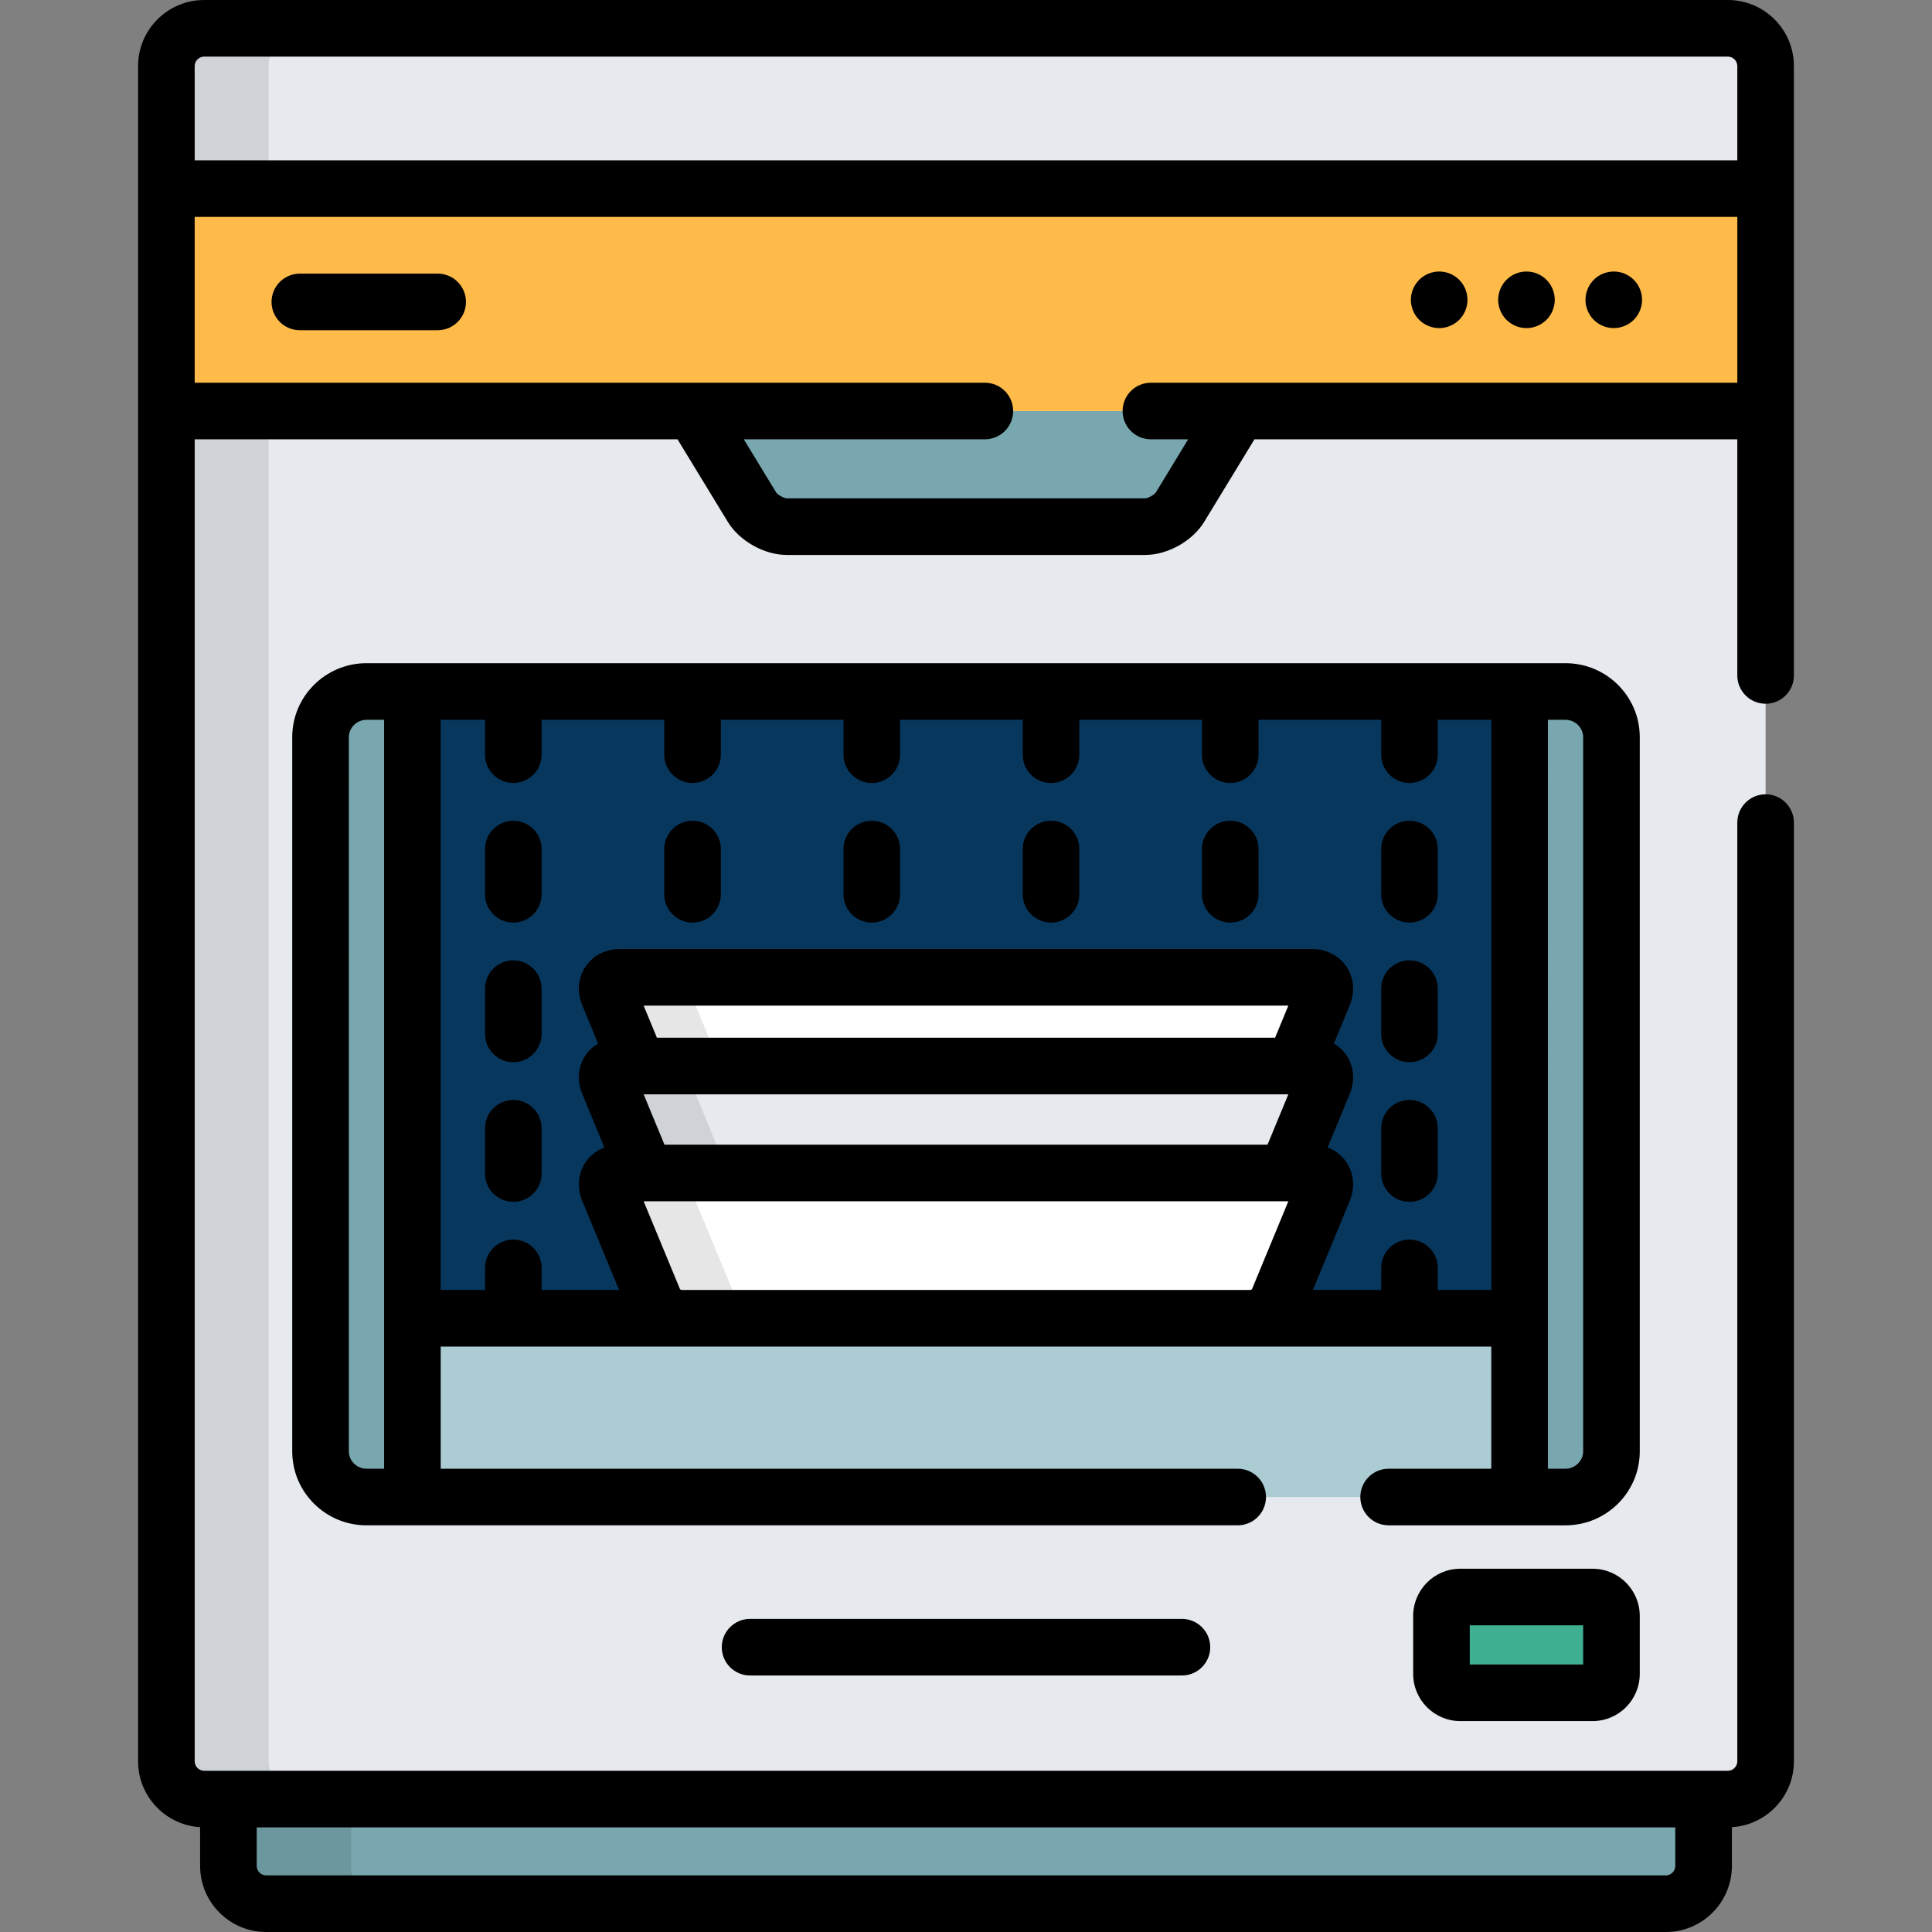 <?xml version="1.0" encoding="iso-8859-1"?>
<!-- Generator: Adobe Illustrator 19.0.0, SVG Export Plug-In . SVG Version: 6.00 Build 0)  -->
<svg version="1.1" id="Capa_1" xmlns="http://www.w3.org/2000/svg" xmlns:xlink="http://www.w3.org/1999/xlink" x="0px" y="0px"
	 viewBox="0 0 512 512" style="enable-background:new 0 0 512 512;" xml:space="preserve">
<rect x="0" y="0" width="512" height="512" fill="#808080" stroke="none"/>
<path style="fill:#78A7AF;" d="M60.53,476.772V494.5c0,5.5,4.5,10,10,10h370.939c5.5,0,10-4.5,10-10v-17.728H60.53z"/>
<path style="opacity:0.1;enable-background:new    ;" d="M93.059,494.5v-17.728h-32.53V494.5c0,5.5,4.5,10,10,10h32.53
	C97.559,504.5,93.059,500,93.059,494.5z"/>
<path style="fill:#E6E9ED;" d="M467.905,466.772c0,5.5-4.5,10-10,10H54.093c-5.5,0-10-4.5-10-10V17.5c0-5.5,4.5-10,10-10h403.813
	c5.5,0,10,4.5,10,10L467.905,466.772L467.905,466.772z"/>
<g style="opacity:0.1;">
	<path d="M71.186,466.772V17.5c0-5.5,4.5-10,10-10H54.093c-5.5,0-10,4.5-10,10v449.272c0,5.5,4.5,10,10,10h27.094
		C75.686,476.772,71.186,472.272,71.186,466.772z"/>
</g>
<rect x="109.289" y="183.25" style="fill:#08375E;" width="293.42" height="166.1"/>
<rect x="109.289" y="349.35" style="fill:#ABCCD3;" width="293.42" height="47.37"/>
<g>
	<path style="fill:#78A7AF;" d="M414.878,183.253h-12.171v213.475h12.171c6.695,0,12.175-5.438,12.175-12.085V195.338
		C427.053,188.691,421.573,183.253,414.878,183.253z"/>
	<path style="fill:#78A7AF;" d="M109.291,183.253h-12.17c-6.696,0-12.175,5.439-12.175,12.085v189.305
		c0,6.646,5.479,12.085,12.175,12.085h12.17V183.253z"/>
	<path style="fill:#78A7AF;" d="M183.768,108.924l15.513,25.471c1.731,2.845,5.888,5.172,9.236,5.172h94.965
		c3.348,0,7.505-2.327,9.237-5.172l15.511-25.471H183.768z"/>
</g>
<rect x="44.089" y="49.983" style="fill:#FFBB4A;" width="423.81" height="58.94"/>
<path style="fill:#FFFFFF;" d="M169.076,282.504h173.848l7.813-18.884c1.052-2.541-0.338-4.62-3.088-4.62H164.352
	c-2.75,0-4.14,2.079-3.088,4.62L169.076,282.504z"/>
<path style="opacity:0.1;enable-background:new    ;" d="M169.076,282.504h21.912l-7.813-18.884c-1.051-2.541,0.338-4.62,3.088-4.62
	H164.35c-2.75,0-4.14,2.079-3.088,4.62L169.076,282.504z"/>
<path style="fill:#E6E9ED;" d="M171.078,310.85H340.92l9.815-23.726c1.052-2.541-0.338-4.62-3.088-4.62H164.352
	c-2.75,0-4.14,2.079-3.088,4.62L171.078,310.85z"/>
<path style="opacity:0.1;enable-background:new    ;" d="M171.078,310.85h21.912l-9.816-23.726c-1.051-2.541,0.338-4.62,3.088-4.62
	H164.35c-2.75,0-4.14,2.079-3.088,4.62L171.078,310.85z"/>
<path style="fill:#FFFFFF;" d="M338.628,344.732c-1.052,2.541-4.162,4.62-6.912,4.62H180.283c-2.75,0-5.86-2.079-6.912-4.62
	l-12.108-29.263c-1.051-2.541,0.338-4.62,3.088-4.62h183.297c2.75,0,4.14,2.079,3.088,4.62L338.628,344.732z"/>
<g style="opacity:0.1;">
	<path d="M195.283,344.732l-12.108-29.263c-1.051-2.541,0.338-4.62,3.088-4.62H164.35c-2.75,0-4.14,2.079-3.088,4.62l12.108,29.263
		c1.051,2.541,4.162,4.62,6.912,4.62h21.912C199.445,349.353,196.333,347.273,195.283,344.732z"/>
</g>
<path style="fill:#3EAF91;" d="M382.005,443.606c0,2.75,2.25,5,5,5h35.048c2.75,0,5-2.25,5-5v-15.379c0-2.75-2.25-5-5-5h-35.048
	c-2.75,0-5,2.25-5,5V443.606z"/>
<path d="M457.905,0H54.093c-9.649,0-17.5,7.851-17.5,17.5v32.483v58.94v357.849c0,9.29,7.283,16.892,16.437,17.446V494.5
	c0,9.649,7.851,17.5,17.5,17.5h370.939c9.649,0,17.5-7.851,17.5-17.5v-10.281c9.153-0.555,16.437-8.156,16.437-17.446V218
	c0-4.143-3.357-7.5-7.5-7.5s-7.5,3.357-7.5,7.5v248.772c0,1.355-1.145,2.5-2.5,2.5H54.093c-1.355,0-2.5-1.145-2.5-2.5V116.424
	h127.961l13.319,21.87c3.094,5.083,9.673,8.773,15.643,8.773h94.965c5.969,0,12.548-3.689,15.643-8.771l13.318-21.871h127.963V179
	c0,4.143,3.357,7.5,7.5,7.5s7.5-3.357,7.5-7.5v-70.076v-58.94V17.5C475.405,7.851,467.555,0,457.905,0z M441.469,497H70.53
	c-1.355,0-2.5-1.145-2.5-2.5v-10.228h375.939V494.5C443.969,495.855,442.824,497,441.469,497z M54.093,15h403.813
	c1.355,0,2.5,1.145,2.5,2.5v24.983H51.593V17.5C51.593,16.145,52.738,15,54.093,15z M304.999,101.424c-4.143,0-7.5,3.358-7.5,7.5
	c0,4.143,3.357,7.5,7.5,7.5h9.882l-8.564,14.064c-0.423,0.646-2.065,1.559-2.835,1.578h-94.961
	c-0.771-0.018-2.414-0.932-2.835-1.573l-8.569-14.069h63.882c4.143,0,7.5-3.357,7.5-7.5c0-4.142-3.357-7.5-7.5-7.5H51.593v-43.94
	h408.813v43.94C460.406,101.424,304.999,101.424,304.999,101.424z"/>
<path d="M434.553,195.338c0-10.799-8.826-19.585-19.675-19.585H97.121c-10.849,0-19.675,8.786-19.675,19.585v189.305
	c0,10.799,8.826,19.585,19.675,19.585h230.878c4.143,0,7.5-3.357,7.5-7.5s-3.357-7.5-7.5-7.5H116.791v-32.375h278.416v32.375
	h-27.208c-4.143,0-7.5,3.357-7.5,7.5s3.357,7.5,7.5,7.5h46.879c10.849,0,19.675-8.786,19.675-19.585V195.338z M97.121,389.228
	c-2.534,0-4.675-2.1-4.675-4.585V195.338c0-2.485,2.141-4.585,4.675-4.585h4.67v198.475H97.121z M170.57,266.5h170.857l-3.518,8.504
	h-163.82L170.57,266.5z M176.092,303.35l-5.521-13.346h170.857l-5.521,13.346H176.092z M180.21,341.648l-9.64-23.299h170.856
	l-9.639,23.298c-0.083,0.073-0.208,0.157-0.307,0.205H180.518C180.417,341.805,180.292,341.722,180.21,341.648z M381.027,341.853
	V336c0-4.143-3.357-7.5-7.5-7.5s-7.5,3.357-7.5,7.5v5.853h-18.091l9.728-23.515c1.476-3.564,1.18-7.318-0.813-10.299
	c-1.225-1.832-2.967-3.178-5.021-3.947l5.833-14.1c1.476-3.564,1.18-7.318-0.813-10.299c-0.875-1.309-2.024-2.355-3.353-3.138
	l4.165-10.067c1.476-3.565,1.18-7.318-0.813-10.299c-1.992-2.981-5.347-4.69-9.205-4.69H164.352c-3.858,0-7.213,1.709-9.205,4.69
	c-1.992,2.979-2.289,6.733-0.814,10.298l4.166,10.069c-1.328,0.781-2.478,1.828-3.352,3.137c-1.992,2.98-2.289,6.733-0.814,10.298
	l5.834,14.101c-2.054,0.77-3.796,2.115-5.02,3.947c-1.992,2.979-2.289,6.733-0.814,10.298l9.73,23.516h-20.527V336
	c0-4.143-3.358-7.5-7.5-7.5s-7.5,3.357-7.5,7.5v5.853h-11.744v-151.1h11.744V200c0,4.143,3.358,7.5,7.5,7.5s7.5-3.357,7.5-7.5
	v-9.247h32.499V200c0,4.143,3.358,7.5,7.5,7.5s7.5-3.357,7.5-7.5v-9.247h32.499V200c0,4.143,3.358,7.5,7.5,7.5s7.5-3.357,7.5-7.5
	v-9.247h32.499V200c0,4.143,3.357,7.5,7.5,7.5s7.5-3.357,7.5-7.5v-9.247h32.497V200c0,4.143,3.357,7.5,7.5,7.5s7.5-3.357,7.5-7.5
	v-9.247h32.499V200c0,4.143,3.357,7.5,7.5,7.5s7.5-3.357,7.5-7.5v-9.247h14.18v151.1L381.027,341.853L381.027,341.853z
	 M419.553,384.643c0,2.485-2.141,4.585-4.675,4.585h-4.671V190.753h4.671c2.534,0,4.675,2.1,4.675,4.585V384.643z"/>
<path d="M381.398,71.95c-1.97,0-3.909,0.8-5.3,2.199c-1.399,1.391-2.2,3.33-2.2,5.301c0,1.979,0.801,3.909,2.2,5.31
	c1.4,1.39,3.33,2.19,5.3,2.19c1.971,0,3.91-0.801,5.311-2.19c1.39-1.4,2.189-3.33,2.189-5.31c0-1.971-0.8-3.9-2.189-5.301
	C385.309,72.75,383.379,71.95,381.398,71.95z"/>
<path d="M404.529,71.95c-1.971,0-3.91,0.8-5.301,2.199c-1.399,1.4-2.199,3.33-2.199,5.301c0,1.979,0.8,3.909,2.199,5.31
	c1.4,1.39,3.33,2.19,5.301,2.19c1.979,0,3.909-0.801,5.309-2.19c1.39-1.4,2.191-3.33,2.191-5.31c0-1.971-0.801-3.9-2.191-5.301
	C408.438,72.75,406.509,71.95,404.529,71.95z"/>
<path d="M427.669,71.95c-1.98,0-3.91,0.8-5.311,2.199c-1.39,1.4-2.189,3.33-2.189,5.301c0,1.979,0.8,3.909,2.189,5.31
	c1.4,1.39,3.33,2.19,5.311,2.19c1.97,0,3.899-0.801,5.3-2.19c1.4-1.4,2.2-3.33,2.2-5.31c0-1.971-0.8-3.9-2.2-5.301
	C431.579,72.75,429.639,71.95,427.669,71.95z"/>
<path d="M115.987,72.511H79.462c-4.142,0-7.5,3.358-7.5,7.5c0,4.143,3.358,7.5,7.5,7.5h36.525c4.142,0,7.5-3.357,7.5-7.5
	C123.487,75.868,120.129,72.511,115.987,72.511z"/>
<path d="M198.777,429.022c-4.142,0-7.5,3.357-7.5,7.5s3.358,7.5,7.5,7.5h114.445c4.143,0,7.5-3.357,7.5-7.5s-3.357-7.5-7.5-7.5
	H198.777z"/>
<path d="M136.035,291.5c-4.142,0-7.5,3.357-7.5,7.5v12c0,4.143,3.358,7.5,7.5,7.5s7.5-3.357,7.5-7.5v-12
	C143.535,294.857,140.177,291.5,136.035,291.5z"/>
<path d="M136.035,254.5c-4.142,0-7.5,3.357-7.5,7.5v12c0,4.143,3.358,7.5,7.5,7.5s7.5-3.357,7.5-7.5v-12
	C143.535,257.857,140.177,254.5,136.035,254.5z"/>
<path d="M136.035,217.5c-4.142,0-7.5,3.357-7.5,7.5v12c0,4.143,3.358,7.5,7.5,7.5s7.5-3.357,7.5-7.5v-12
	C143.535,220.857,140.177,217.5,136.035,217.5z"/>
<path d="M183.535,217.5c-4.142,0-7.5,3.357-7.5,7.5v12c0,4.143,3.358,7.5,7.5,7.5s7.5-3.357,7.5-7.5v-12
	C191.035,220.857,187.676,217.5,183.535,217.5z"/>
<path d="M231.033,217.5c-4.142,0-7.5,3.357-7.5,7.5v12c0,4.143,3.358,7.5,7.5,7.5s7.5-3.357,7.5-7.5v-12
	C238.533,220.857,235.174,217.5,231.033,217.5z"/>
<path d="M278.531,217.5c-4.143,0-7.5,3.357-7.5,7.5v12c0,4.143,3.357,7.5,7.5,7.5s7.5-3.357,7.5-7.5v-12
	C286.031,220.857,282.674,217.5,278.531,217.5z"/>
<path d="M326.028,217.5c-4.143,0-7.5,3.357-7.5,7.5v12c0,4.143,3.357,7.5,7.5,7.5s7.5-3.357,7.5-7.5v-12
	C333.528,220.857,330.171,217.5,326.028,217.5z"/>
<path d="M373.527,254.5c-4.143,0-7.5,3.357-7.5,7.5v12c0,4.143,3.357,7.5,7.5,7.5s7.5-3.357,7.5-7.5v-12
	C381.027,257.857,377.67,254.5,373.527,254.5z"/>
<path d="M373.527,217.5c-4.143,0-7.5,3.357-7.5,7.5v12c0,4.143,3.357,7.5,7.5,7.5s7.5-3.357,7.5-7.5v-12
	C381.027,220.857,377.67,217.5,373.527,217.5z"/>
<path d="M373.527,291.5c-4.143,0-7.5,3.357-7.5,7.5v12c0,4.143,3.357,7.5,7.5,7.5s7.5-3.357,7.5-7.5v-12
	C381.027,294.857,377.67,291.5,373.527,291.5z"/>
<path d="M387.005,415.728c-6.893,0-12.5,5.607-12.5,12.5v15.379c0,6.893,5.607,12.5,12.5,12.5h35.048c6.893,0,12.5-5.607,12.5-12.5
	v-15.379c0-6.893-5.607-12.5-12.5-12.5H387.005z M419.553,441.106h-30.048v-10.379h30.048V441.106z"/>
<g>
</g>
<g>
</g>
<g>
</g>
<g>
</g>
<g>
</g>
<g>
</g>
<g>
</g>
<g>
</g>
<g>
</g>
<g>
</g>
<g>
</g>
<g>
</g>
<g>
</g>
<g>
</g>
<g>
</g>
</svg>
